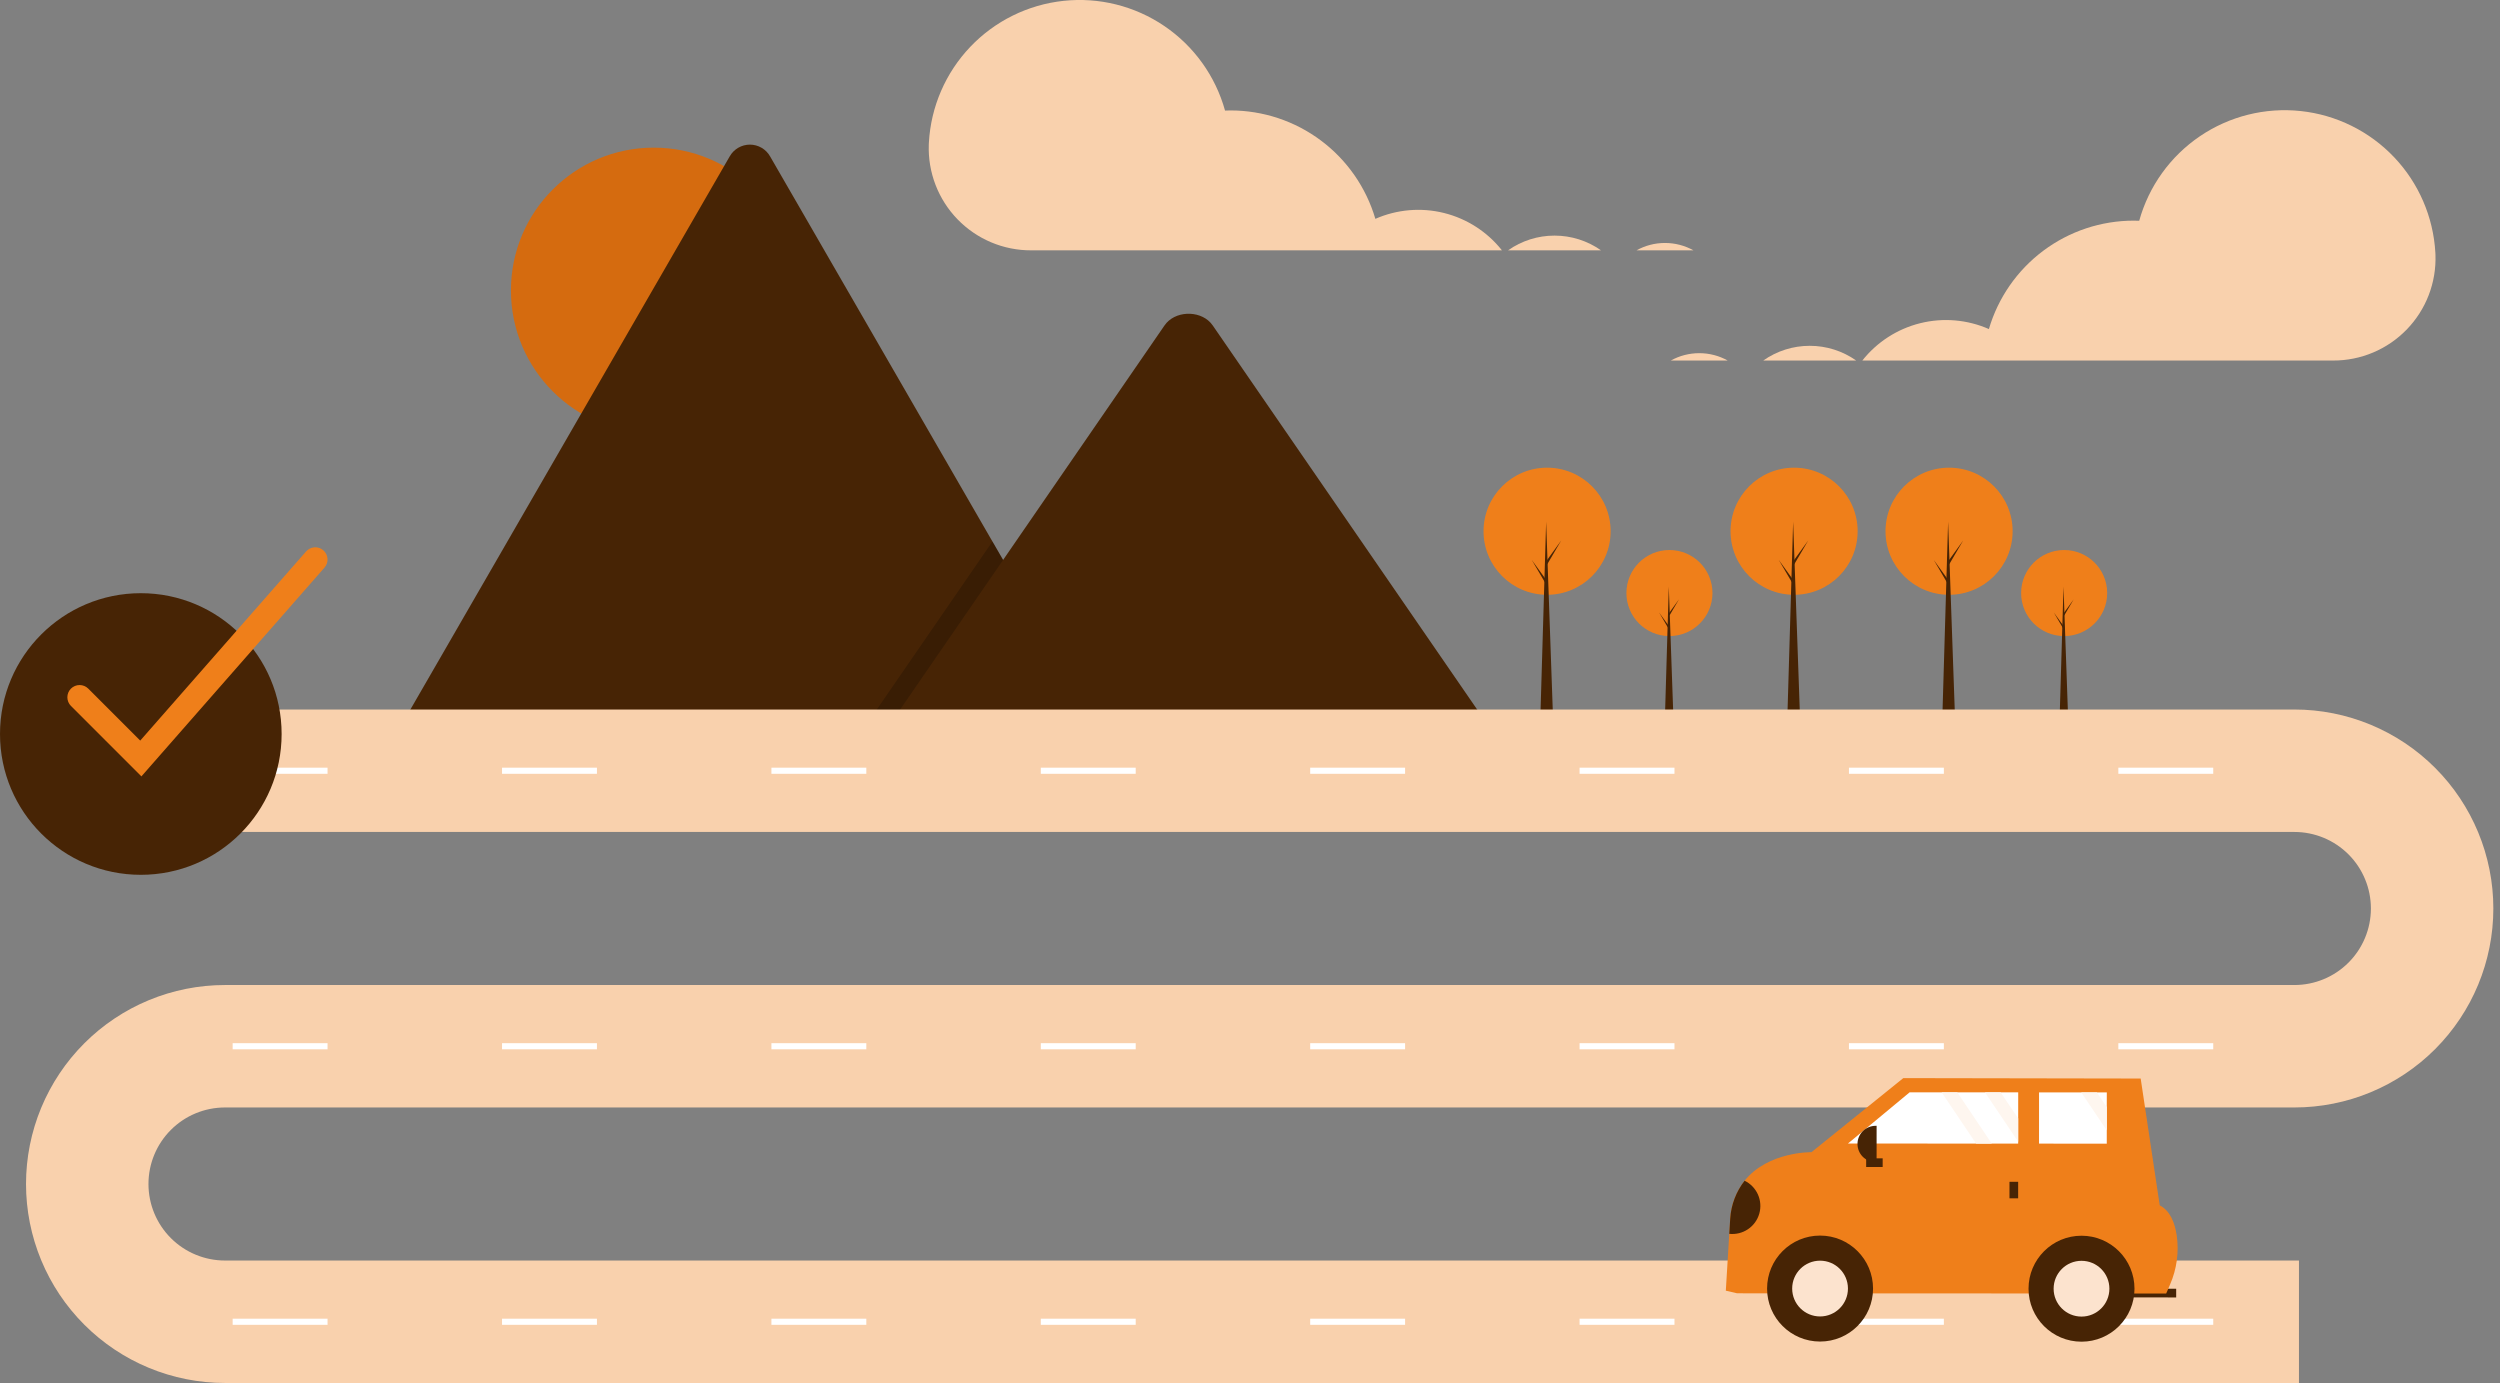 <svg width="329" height="182" viewBox="0 0 329 182" fill="none" xmlns="http://www.w3.org/2000/svg">
<rect x="0" y="0" width="329" height="182" fill="#808080" stroke="none"/>
<g clip-path="url(#clip0)">
<path d="M86.032 57.014C96.411 57.014 104.824 48.6 104.824 38.221C104.824 27.843 96.411 19.429 86.032 19.429C75.653 19.429 67.24 27.843 67.24 38.221C67.24 48.6 75.653 57.014 86.032 57.014Z" fill="#D56B0F"/>
<path d="M144.962 96.132H52.773C52.658 96.133 52.543 96.124 52.429 96.105L96.03 20.581C96.296 20.111 96.682 19.72 97.149 19.448C97.616 19.175 98.147 19.032 98.687 19.032C99.227 19.032 99.758 19.175 100.225 19.448C100.692 19.72 101.078 20.111 101.344 20.581L130.606 71.263L132.008 73.689L144.962 96.132Z" fill="#472405"/>
<path opacity="0.2" d="M144.962 96.132H113.487L128.938 73.688L130.05 72.072L130.606 71.263L132.008 73.688L144.962 96.132Z" fill="black"/>
<path d="M196.292 96.132H116.557L132.008 73.689L133.12 72.072L153.254 42.824C154.574 40.907 157.749 40.787 159.301 42.462C159.406 42.576 159.502 42.697 159.591 42.824L196.292 96.132Z" fill="#472405"/>
<path d="M219.698 83.707C222.825 83.707 225.361 81.172 225.361 78.045C225.361 74.917 222.825 72.382 219.698 72.382C216.571 72.382 214.035 74.917 214.035 78.045C214.035 81.172 216.571 83.707 219.698 83.707Z" fill="#EF7F1A"/>
<path d="M220.244 95.101H219.084L219.613 77.192L220.244 95.101Z" fill="#472405"/>
<path d="M219.715 80.586L220.96 78.863L219.698 81.013L219.562 80.774L219.715 80.586Z" fill="#472405"/>
<path d="M219.579 82.326L218.333 80.603L219.596 82.752L219.732 82.513L219.579 82.326Z" fill="#472405"/>
<path d="M271.643 83.707C274.77 83.707 277.305 81.172 277.305 78.045C277.305 74.917 274.77 72.382 271.643 72.382C268.515 72.382 265.98 74.917 265.98 78.045C265.98 81.172 268.515 83.707 271.643 83.707Z" fill="#EF7F1A"/>
<path d="M272.188 95.101H271.028L271.557 77.192L272.188 95.101Z" fill="#472405"/>
<path d="M271.66 80.586L272.905 78.863L271.643 81.013L271.506 80.774L271.66 80.586Z" fill="#472405"/>
<path d="M271.523 82.326L270.278 80.603L271.54 82.752L271.677 82.513L271.523 82.326Z" fill="#472405"/>
<path d="M236.102 78.274C240.721 78.274 244.465 74.529 244.465 69.91C244.465 65.291 240.721 61.547 236.102 61.547C231.483 61.547 227.739 65.291 227.739 69.91C227.739 74.529 231.483 78.274 236.102 78.274Z" fill="#EF7F1A"/>
<path d="M236.908 95.101H235.195L235.976 68.651L236.908 95.101Z" fill="#472405"/>
<path d="M236.127 73.663L237.966 71.12L236.102 74.294L235.9 73.941L236.127 73.663Z" fill="#472405"/>
<path d="M235.925 76.233L234.086 73.689L235.95 76.863L236.152 76.51L235.925 76.233Z" fill="#472405"/>
<path d="M256.497 78.274C261.116 78.274 264.861 74.529 264.861 69.91C264.861 65.291 261.116 61.547 256.497 61.547C251.878 61.547 248.134 65.291 248.134 69.91C248.134 74.529 251.878 78.274 256.497 78.274Z" fill="#EF7F1A"/>
<path d="M257.303 95.101H255.591L256.371 68.651L257.303 95.101Z" fill="#472405"/>
<path d="M256.522 73.663L258.361 71.12L256.497 74.294L256.296 73.941L256.522 73.663Z" fill="#472405"/>
<path d="M256.321 76.233L254.482 73.689L256.346 76.863L256.547 76.51L256.321 76.233Z" fill="#472405"/>
<path d="M203.596 78.274C208.215 78.274 211.96 74.529 211.96 69.91C211.96 65.291 208.215 61.547 203.596 61.547C198.977 61.547 195.233 65.291 195.233 69.91C195.233 74.529 198.977 78.274 203.596 78.274Z" fill="#EF7F1A"/>
<path d="M204.402 95.101H202.689L203.471 68.651L204.402 95.101Z" fill="#472405"/>
<path d="M203.622 73.663L205.46 71.12L203.596 74.294L203.395 73.941L203.622 73.663Z" fill="#472405"/>
<path d="M203.42 76.233L201.581 73.689L203.445 76.863L203.647 76.51L203.42 76.233Z" fill="#472405"/>
<path d="M302.543 182H29.61C26.171 182 22.766 181.323 19.589 180.007C16.412 178.691 13.525 176.762 11.094 174.33C8.662 171.899 6.734 169.012 5.418 165.835C4.102 162.658 3.424 159.253 3.424 155.815C3.424 152.376 4.102 148.971 5.418 145.794C6.734 142.617 8.662 139.73 11.094 137.299C13.525 134.867 16.412 132.938 19.589 131.622C22.766 130.306 26.171 129.629 29.61 129.629H301.939C304.61 129.629 307.171 128.568 309.06 126.679C310.949 124.791 312.01 122.229 312.01 119.558C312.01 116.887 310.949 114.325 309.06 112.436C307.171 110.548 304.61 109.486 301.939 109.486H20.546V93.372H301.939C308.883 93.372 315.544 96.131 320.454 101.042C325.365 105.953 328.124 112.613 328.124 119.558C328.124 126.503 325.365 133.163 320.454 138.074C315.544 142.984 308.883 145.743 301.939 145.743H29.61C26.939 145.743 24.377 146.804 22.488 148.693C20.599 150.582 19.538 153.143 19.538 155.815C19.538 158.486 20.599 161.047 22.488 162.936C24.377 164.825 26.939 165.886 29.61 165.886H302.543V182Z" fill="#F9D1AD"/>
<path d="M43.105 101.027H30.617V101.832H43.105V101.027Z" fill="white"/>
<path d="M78.556 101.027H66.068V101.832H78.556V101.027Z" fill="white"/>
<path d="M114.007 101.027H101.519V101.832H114.007V101.027Z" fill="white"/>
<path d="M149.459 101.027H136.97V101.832H149.459V101.027Z" fill="white"/>
<path d="M184.91 101.027H172.421V101.832H184.91V101.027Z" fill="white"/>
<path d="M220.361 101.027H207.872V101.832H220.361V101.027Z" fill="white"/>
<path d="M255.812 101.027H243.323V101.832H255.812V101.027Z" fill="white"/>
<path d="M291.263 101.027H278.774V101.832H291.263V101.027Z" fill="white"/>
<path d="M43.105 137.283H30.617V138.089H43.105V137.283Z" fill="white"/>
<path d="M78.556 137.283H66.068V138.089H78.556V137.283Z" fill="white"/>
<path d="M114.007 137.283H101.519V138.089H114.007V137.283Z" fill="white"/>
<path d="M149.459 137.283H136.97V138.089H149.459V137.283Z" fill="white"/>
<path d="M184.91 137.283H172.421V138.089H184.91V137.283Z" fill="white"/>
<path d="M220.361 137.283H207.872V138.089H220.361V137.283Z" fill="white"/>
<path d="M255.812 137.283H243.323V138.089H255.812V137.283Z" fill="white"/>
<path d="M291.263 137.283H278.774V138.089H291.263V137.283Z" fill="white"/>
<path d="M43.105 173.54H30.617V174.346H43.105V173.54Z" fill="white"/>
<path d="M78.556 173.54H66.068V174.346H78.556V173.54Z" fill="white"/>
<path d="M114.007 173.54H101.519V174.346H114.007V173.54Z" fill="white"/>
<path d="M149.459 173.54H136.97V174.346H149.459V173.54Z" fill="white"/>
<path d="M184.91 173.54H172.421V174.346H184.91V173.54Z" fill="white"/>
<path d="M220.361 173.54H207.872V174.346H220.361V173.54Z" fill="white"/>
<path d="M255.812 173.54H243.323V174.346H255.812V173.54Z" fill="white"/>
<path d="M291.263 173.54H278.774V174.346H291.263V173.54Z" fill="white"/>
<path d="M219.107 31.975C220.419 31.974 221.71 32.308 222.857 32.944H215.367C216.511 32.308 217.798 31.974 219.107 31.975Z" fill="#F9D1AD"/>
<path d="M204.573 31.006C206.765 31.004 208.903 31.681 210.694 32.944H198.46C200.249 31.682 202.384 31.005 204.573 31.006Z" fill="#F9D1AD"/>
<path d="M122.243 18.74C122.509 14.04 124.435 9.588 127.679 6.176C130.922 2.764 135.272 0.615 139.953 0.112C144.633 -0.391 149.34 0.785 153.234 3.43C157.129 6.075 159.957 10.016 161.215 14.553C161.456 14.544 161.696 14.534 161.939 14.534C166.231 14.535 170.406 15.925 173.842 18.497C177.277 21.069 179.788 24.684 180.998 28.801C183.841 27.552 187.019 27.28 190.033 28.03C193.047 28.78 195.728 30.508 197.655 32.944H135.694C133.887 32.95 132.097 32.59 130.431 31.887C128.766 31.184 127.26 30.152 126.003 28.853C124.745 27.555 123.763 26.015 123.115 24.328C122.466 22.641 122.165 20.84 122.229 19.033C122.233 18.936 122.238 18.838 122.243 18.74Z" fill="#F9D1AD"/>
<path d="M223.628 46.478C222.316 46.477 221.026 46.81 219.879 47.447H227.369C226.225 46.811 224.937 46.477 223.628 46.478Z" fill="#F9D1AD"/>
<path d="M238.163 45.509C235.971 45.507 233.833 46.184 232.042 47.447H244.275C242.487 46.185 240.352 45.508 238.163 45.509Z" fill="#F9D1AD"/>
<path d="M320.493 33.243C320.227 28.543 318.3 24.09 315.057 20.679C311.813 17.267 307.464 15.118 302.783 14.615C298.103 14.112 293.396 15.288 289.501 17.933C285.607 20.577 282.779 24.519 281.52 29.055C281.28 29.047 281.039 29.037 280.797 29.037C276.505 29.038 272.329 30.428 268.894 33C265.458 35.572 262.948 39.186 261.738 43.304C258.894 42.054 255.717 41.783 252.702 42.533C249.688 43.283 247.008 45.011 245.081 47.447H307.041C308.849 47.452 310.639 47.093 312.304 46.39C313.97 45.687 315.476 44.655 316.733 43.356C317.99 42.057 318.973 40.518 319.621 38.831C320.269 37.143 320.571 35.343 320.507 33.536C320.503 33.439 320.498 33.341 320.493 33.243Z" fill="#F9D1AD"/>
<path d="M279.184 170.739L286.385 170.743L286.386 169.6L279.185 169.596L279.184 170.739Z" fill="#472405"/>
<path d="M227.118 169.854L228.604 170.198L285.071 170.228L285.579 169.045C286.465 167.016 286.768 164.78 286.457 162.588C286.214 160.954 285.604 159.331 284.22 158.625L281.714 141.935L250.474 141.879L238.387 151.628C238.387 151.628 232.685 151.526 229.588 155.382C228.471 156.816 227.811 158.553 227.695 160.367L227.572 162.373L227.118 169.854Z" fill="#EF7F1A"/>
<path d="M239.52 176.548C243.371 176.548 246.493 173.426 246.493 169.575C246.493 165.724 243.371 162.602 239.52 162.602C235.669 162.602 232.548 165.724 232.548 169.575C232.548 173.426 235.669 176.548 239.52 176.548Z" fill="#472405"/>
<path d="M239.52 173.245C241.547 173.245 243.19 171.602 243.19 169.575C243.19 167.548 241.547 165.905 239.52 165.905C237.494 165.905 235.851 167.548 235.851 169.575C235.851 171.602 237.494 173.245 239.52 173.245Z" fill="#FCE3CE"/>
<path d="M273.927 176.566C277.778 176.566 280.899 173.444 280.899 169.593C280.899 165.742 277.778 162.621 273.927 162.621C270.076 162.621 266.954 165.742 266.954 169.593C266.954 173.444 270.076 176.566 273.927 176.566Z" fill="#472405"/>
<path d="M273.927 173.263C275.953 173.263 277.597 171.62 277.597 169.593C277.597 167.566 275.953 165.923 273.927 165.923C271.9 165.923 270.257 167.566 270.257 169.593C270.257 171.62 271.9 173.263 273.927 173.263Z" fill="#FCE3CE"/>
<path d="M243.189 150.489L260.057 150.496H262.116L265.592 150.498V150.245L265.594 147.188L265.597 143.755H263.284L261.225 143.753L257.578 143.751H255.519L251.308 143.748L243.189 150.489Z" fill="white"/>
<path d="M268.336 150.501L277.251 150.506L277.253 148.757V145.7L277.256 143.763H275.95L273.891 143.76L268.339 143.758L268.336 150.501Z" fill="white"/>
<path d="M264.446 157.7L265.589 157.701L265.59 155.529L264.447 155.529L264.446 157.7Z" fill="#472405"/>
<path d="M247.759 153.576L247.76 152.433L245.588 152.432L245.587 153.575L247.759 153.576Z" fill="#472405"/>
<path d="M246.959 152.936L246.833 152.936C246.52 152.936 246.209 152.874 245.919 152.753C245.63 152.633 245.366 152.457 245.145 152.235C244.923 152.013 244.747 151.75 244.627 151.46C244.507 151.17 244.446 150.859 244.446 150.545C244.446 150.232 244.508 149.921 244.628 149.631C244.748 149.342 244.924 149.078 245.146 148.857C245.368 148.635 245.632 148.459 245.922 148.339C246.212 148.219 246.522 148.158 246.836 148.158L246.962 148.158L246.959 152.936Z" fill="#472405"/>
<path d="M227.572 162.373C228.437 162.467 229.307 162.253 230.029 161.768C230.751 161.284 231.279 160.56 231.52 159.725C231.761 158.889 231.699 157.996 231.346 157.201C230.992 156.407 230.37 155.762 229.588 155.382C228.471 156.816 227.811 158.553 227.695 160.367L227.572 162.373Z" fill="#472405"/>
<path d="M261.225 143.753L265.592 150.245L265.594 147.188L263.284 143.755L261.225 143.753Z" fill="#FEF6EF"/>
<path d="M273.891 143.76L277.253 148.757V145.7L275.95 143.763L273.891 143.76Z" fill="#FEF6EF"/>
<path d="M255.519 143.751L260.057 150.496H262.116L257.578 143.751H255.519Z" fill="#FEF6EF"/>
<path d="M18.531 115.126C28.766 115.126 37.062 106.83 37.062 96.595C37.062 86.361 28.766 78.064 18.531 78.064C8.297 78.064 0 86.361 0 96.595C0 106.83 8.297 115.126 18.531 115.126Z" fill="#472405"/>
<path d="M18.608 102.174L9.335 92.9C9.033 92.598 8.864 92.188 8.864 91.761C8.864 91.334 9.034 90.925 9.336 90.623C9.638 90.321 10.047 90.151 10.475 90.151C10.902 90.15 11.311 90.32 11.614 90.621L18.454 97.462L40.282 72.57C40.564 72.249 40.962 72.054 41.388 72.026C41.814 71.999 42.234 72.141 42.555 72.423C42.876 72.704 43.072 73.102 43.1 73.528C43.128 73.954 42.986 74.374 42.705 74.695L18.608 102.174Z" fill="#EF7F1A"/>
</g>
<defs>
<clipPath id="clip0">
<rect width="328.124" height="182" fill="white"/>
</clipPath>
</defs>
</svg>

